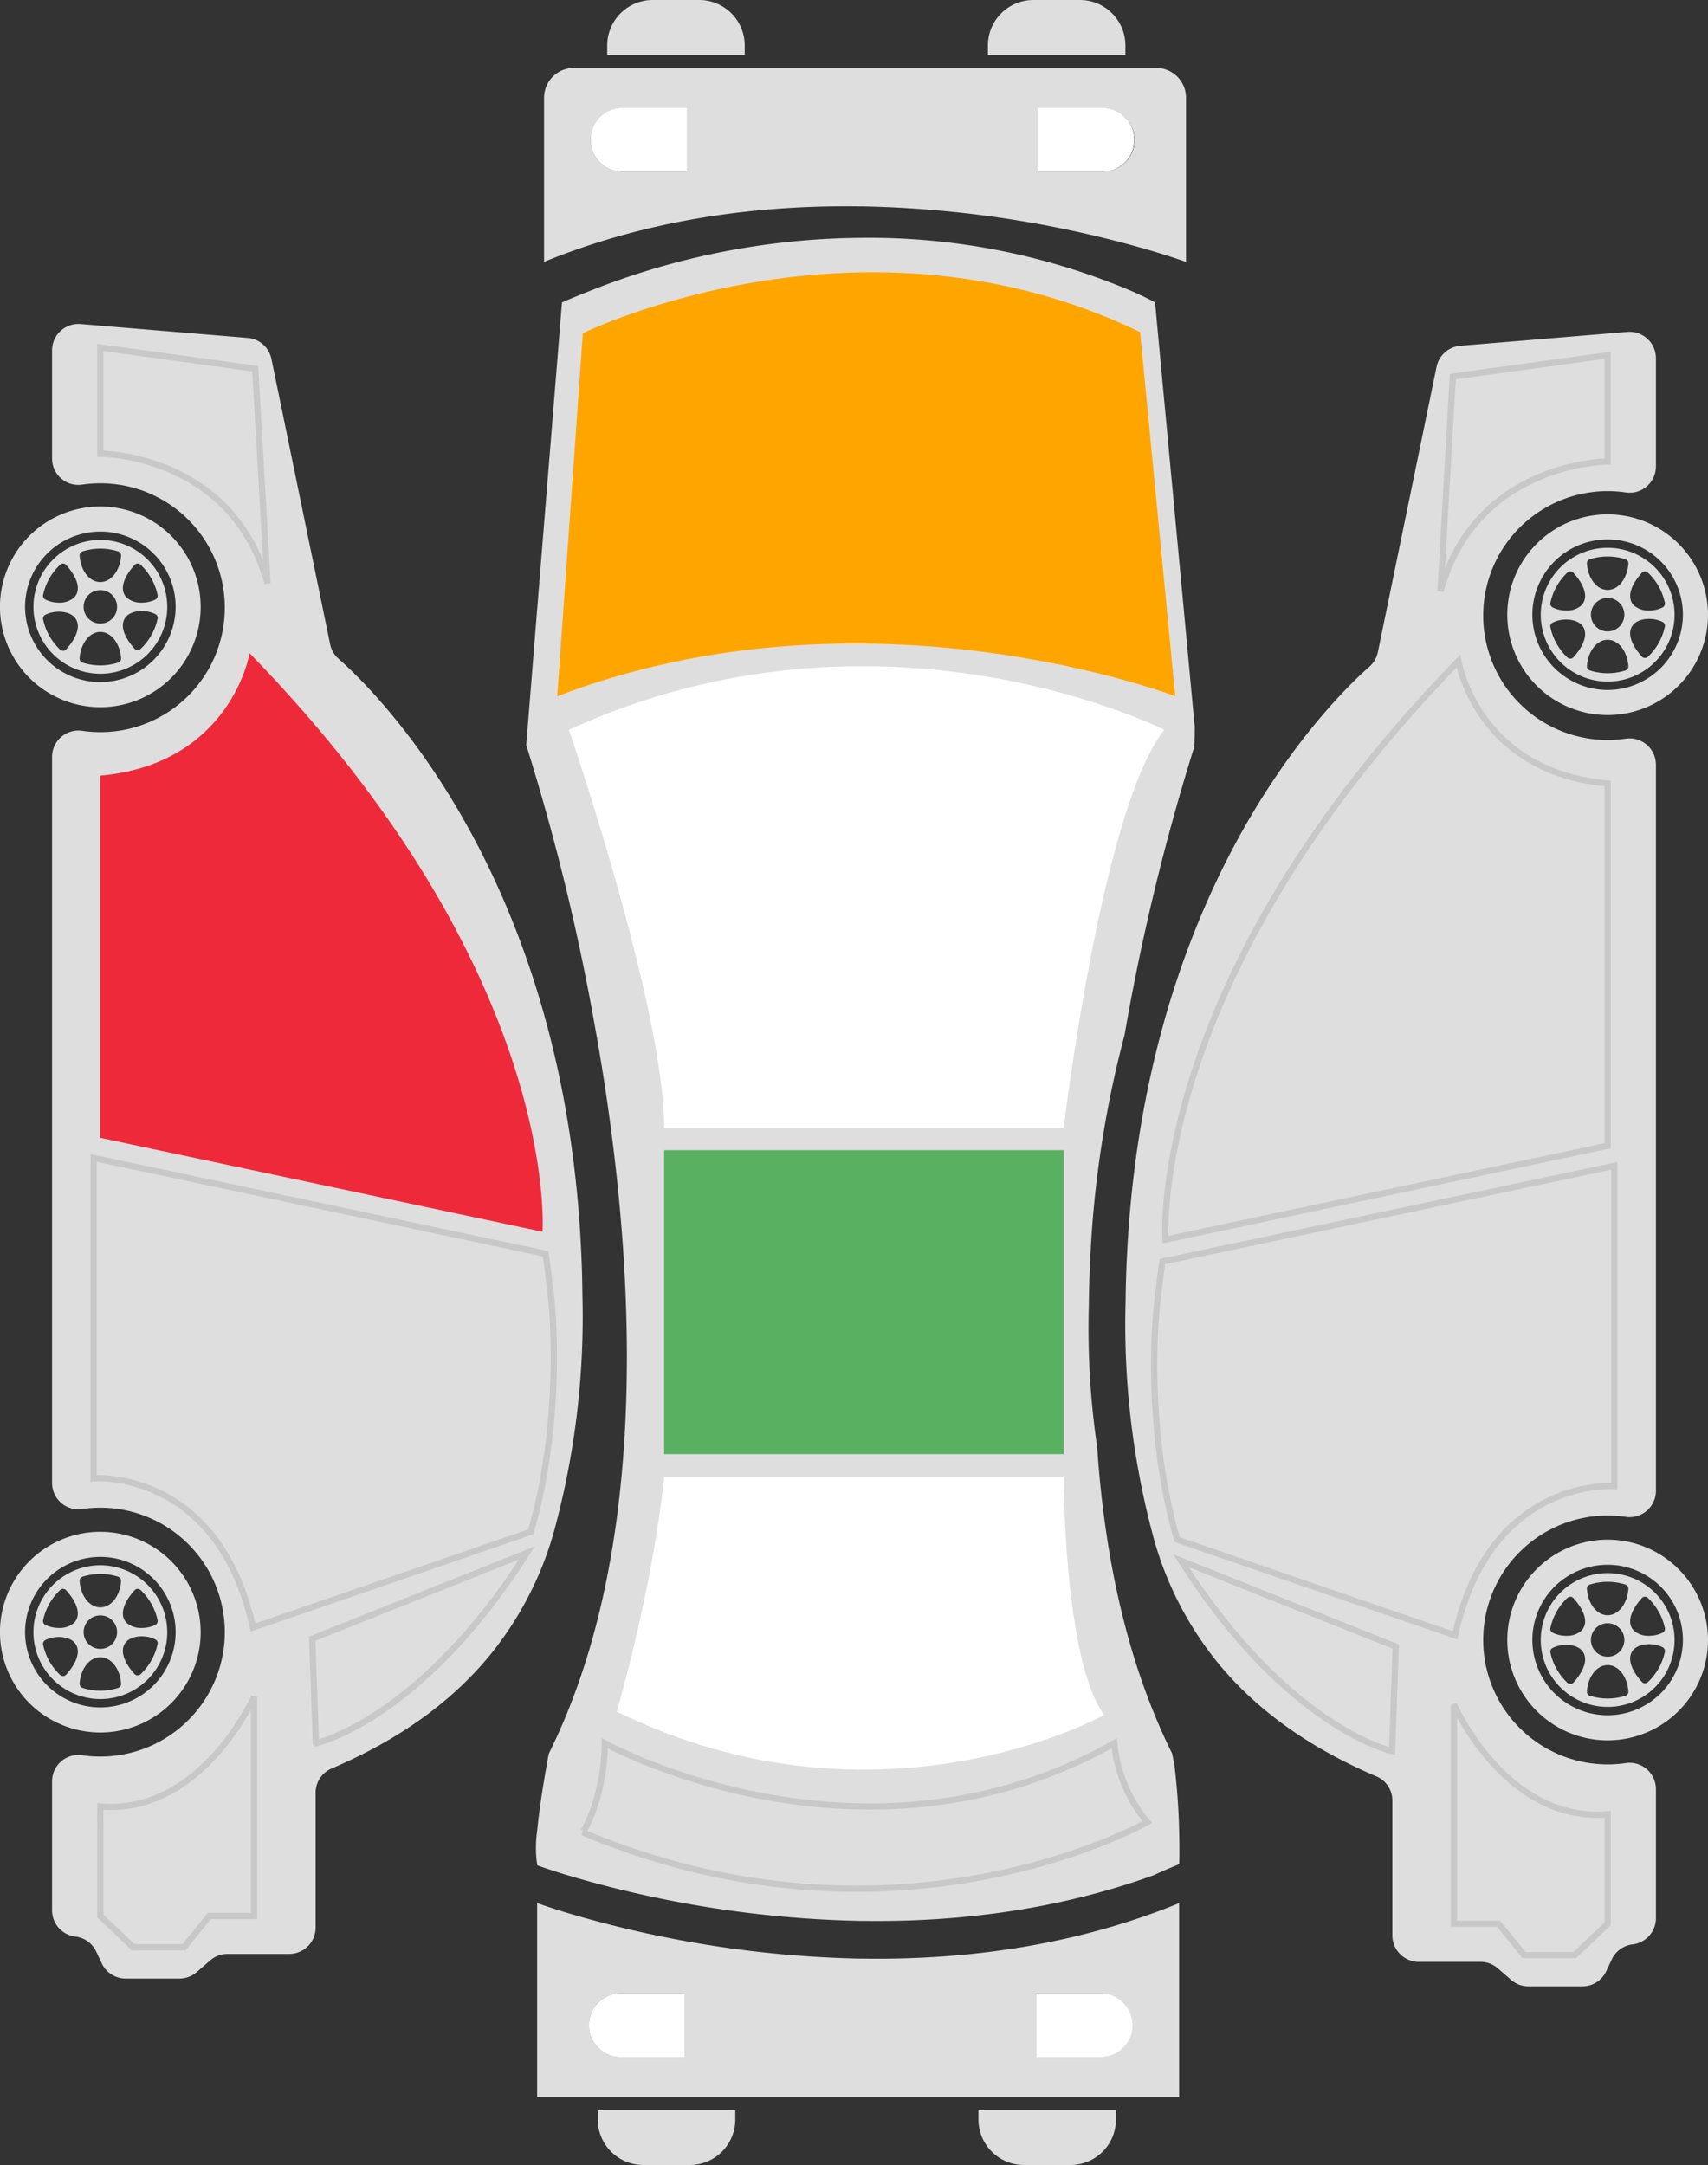<svg xmlns="http://www.w3.org/2000/svg" width="272.594" height="345.539" viewBox="0 0 272.594 345.539">
  <rect x="0" y="0" width="272.594" height="345.539" fill="#333333" stroke="none"/>
  <g id="Group_13780" data-name="Group 13780" transform="translate(-697.973 -458.955)">
    <path id="Path_72630" data-name="Path 72630" d="M874.4,568.586c-.012.723-.012,1.433-.048,2.156,0,.325-.024.662-.036.988A358.791,358.791,0,0,0,863.195,617.7a169.184,169.184,0,0,0-5.48,35.855c-.12,2.373-.193,4.806-.217,7.275a129.817,129.817,0,0,0,1.325,22.619c1.168,17.343,4.709,34.325,11.972,48.935,0,0,.157.747.373,1.951q.434,3.631.626,7.287c.048.9.084,1.819.108,2.722.036,1.578.06,3.156.036,4.733l-.019.935-.463.222c-1.291.534-2.271.936-3.532,1.537-.029.013.026-.013,0,0-15.838,5.745-32.082,7.544-46.607,7.315-.169.012-.337,0-.518,0a176.532,176.532,0,0,1-46.526-7.287.171.171,0,0,1-.072-.024c-3.035-.915-4.709-1.542-4.709-1.542-.012-.048-.036-.1-.048-.145a18.422,18.422,0,0,1,0-5.311c.1-1.012.217-2.084.361-3.156.373-2.854.867-5.709,1.18-7.479v-.012c.193-1.084.325-1.746.325-1.746,7.275-14.609,10.8-31.591,11.984-48.935,1.566-22.86-.952-46.345-4.4-65.869,0-.012,0-.012-.012-.024a359.359,359.359,0,0,0-11.081-45.827c-.06-.193-.1-.289-.1-.289l.06-.7,1.662-20.668,3.987-49.3c1.313-.566,2.626-1.108,3.914-1.614a.16.16,0,0,1,.084-.036,119.484,119.484,0,0,1,43.647-8.648,107.411,107.411,0,0,1,43.635,8.648.4.4,0,0,1,.072.036c2.168.976,3.3,1.614,3.3,1.614l4.613,49.3Z" transform="translate(14.254 6.443)" fill="#dedede"/>
    <path id="Path_72631" data-name="Path 72631" d="M771.814,562.707l4.086-57.945s44.314-21.768,88.94-.181l5.61,58.126S821.239,543.773,771.814,562.707Z" transform="translate(15.093 7.374)" fill="orange"/>
    <path id="Path_72632" data-name="Path 72632" d="M867.622,712.716c-.024.012-.048.012-.072.024-15.838,5.745-32,7.515-46.526,7.287-.169.012-.337,0-.518,0a176.535,176.535,0,0,1-46.526-7.287.172.172,0,0,1-.072-.024c-3.035-.915-4.709-1.542-4.709-1.542-.012-.048-.036-.1-.048-.144v31.1H871.608V711.175C870.284,711.716,868.959,712.234,867.622,712.716Zm-74.89,23.028h-10.3a5.083,5.083,0,0,1,0-10.165h10.3Zm66.35,0h-10.3V725.579h10.3a5.083,5.083,0,0,1,0,10.165Z" transform="translate(14.549 51.524)" fill="#dedede"/>
    <path id="Path_72633" data-name="Path 72633" d="M781.043,723.11h10.3v10.165h-10.3a5.083,5.083,0,0,1,0-10.165Z" transform="translate(15.941 53.994)" fill="#dedede"/>
    <path id="Path_72634" data-name="Path 72634" d="M850.65,728.193a5.084,5.084,0,0,1-5.083,5.083h-10.3V723.11h10.3A5.084,5.084,0,0,1,850.65,728.193Z" transform="translate(28.064 53.994)" fill="#dedede"/>
    <path id="Path_72635" data-name="Path 72635" d="M850.65,728.193a5.084,5.084,0,0,1-5.083,5.083h-10.3V723.11h10.3A5.084,5.084,0,0,1,850.65,728.193Z" transform="translate(28.064 53.994)" fill="#fff"/>
    <path id="Path_72636" data-name="Path 72636" d="M791.34,723.11v10.165h-10.3a5.083,5.083,0,0,1,0-10.165Z" transform="translate(15.941 53.994)" fill="#fff"/>
    <path id="Rectangle_4258" data-name="Rectangle 4258" d="M7.259,0h7.428a7.259,7.259,0,0,1,7.259,7.259V8.743a0,0,0,0,1,0,0H0a0,0,0,0,1,0,0V7.259A7.259,7.259,0,0,1,7.259,0Z" transform="translate(876.078 804.494) rotate(180)" fill="#dedede"/>
    <path id="Rectangle_4259" data-name="Rectangle 4259" d="M7.259,0h7.428a7.259,7.259,0,0,1,7.259,7.259V8.743a0,0,0,0,1,0,0H0a0,0,0,0,1,0,0V7.259A7.259,7.259,0,0,1,7.259,0Z" transform="translate(815.323 804.494) rotate(180)" fill="#dedede"/>
    <path id="Path_72637" data-name="Path 72637" d="M774.055,497.368c.024-.012.048-.012.072-.024,15.838-5.745,32-7.515,46.526-7.287.169-.012.337,0,.518,0a176.535,176.535,0,0,1,46.526,7.287.172.172,0,0,1,.072.024c3.035.915,4.709,1.542,4.709,1.542.012.048.036.1.048.144v-26.34a4.757,4.757,0,0,0-4.757-4.757H774.825a4.758,4.758,0,0,0-4.757,4.757v26.2C771.393,498.368,772.718,497.85,774.055,497.368Zm74.89-23.028h10.078a5.231,5.231,0,0,1,5.278,4.583,5.084,5.084,0,0,1-5.058,5.582h-10.3Zm-66.13,0h10.077v10.165h-10.3a5.084,5.084,0,0,1-5.059-5.582A5.232,5.232,0,0,1,782.814,474.34Z" transform="translate(14.736 1.84)" fill="#dedede"/>
    <path id="Path_72638" data-name="Path 72638" d="M845.856,483.422h-10.3V473.257h10.3a5.083,5.083,0,0,1,0,10.165Z" transform="translate(28.122 2.923)" fill="#dedede"/>
    <path id="Path_72639" data-name="Path 72639" d="M776.248,478.34a5.084,5.084,0,0,1,5.083-5.083h10.3v10.165h-10.3A5.084,5.084,0,0,1,776.248,478.34Z" transform="translate(15.999 2.923)" fill="#dedede"/>
    <path id="Path_72640" data-name="Path 72640" d="M776.248,478.34a5.084,5.084,0,0,1,5.083-5.083h10.3v10.165h-10.3A5.084,5.084,0,0,1,776.248,478.34Z" transform="translate(15.999 2.923)" fill="#fff"/>
    <path id="Path_72641" data-name="Path 72641" d="M835.558,483.422V473.257h10.3a5.083,5.083,0,0,1,0,10.165Z" transform="translate(28.122 2.923)" fill="#fff"/>
    <path id="Rectangle_4260" data-name="Rectangle 4260" d="M7.259,0h7.428a7.259,7.259,0,0,1,7.259,7.259V8.743a0,0,0,0,1,0,0H0a0,0,0,0,1,0,0V7.259A7.259,7.259,0,0,1,7.259,0Z" transform="translate(794.883 458.955)" fill="#dedede"/>
    <path id="Rectangle_4261" data-name="Rectangle 4261" d="M7.259,0h7.428a7.259,7.259,0,0,1,7.259,7.259V8.743a0,0,0,0,1,0,0H0a0,0,0,0,1,0,0V7.259A7.259,7.259,0,0,1,7.259,0Z" transform="translate(855.639 458.955)" fill="#dedede"/>
    <path id="Path_72642" data-name="Path 72642" d="M725.21,765.963h-8.592a4.215,4.215,0,0,1-3.813-2.42l-.889-1.892a4.213,4.213,0,0,0-3.321-2.392h0a4.215,4.215,0,0,1-3.722-4.184V734.482a4.2,4.2,0,0,1,4.816-4.161,19.861,19.861,0,1,0,0-39.3,4.2,4.2,0,0,1-4.816-4.161V570.984a4.2,4.2,0,0,1,4.816-4.161,19.861,19.861,0,1,0,0-39.3,4.2,4.2,0,0,1-4.816-4.161V506.1a4.213,4.213,0,0,1,4.561-4.2l26.67,2.215a4.213,4.213,0,0,1,3.778,3.349l9.369,45.541a4.176,4.176,0,0,0,1.338,2.308c3.2,2.82,13.229,12.463,22.308,29.974,7.889,15.224,15.067,36.4,16.4,64.195.12,2.373.193,4.806.217,7.275a130.5,130.5,0,0,1-4.541,37.866,54.556,54.556,0,0,1-10.31,19.836c-6.1,7.393-14.423,13.394-25.2,17.984a4.19,4.19,0,0,0-2.529,3.858v21.52a4.213,4.213,0,0,1-4.213,4.212h-9.848a4.216,4.216,0,0,0-2.759,1.03l-2.154,1.867A4.207,4.207,0,0,1,725.21,765.963Z" transform="translate(1.411 8.776)" fill="#dedede"/>
    <path id="Path_72643" data-name="Path 72643" d="M710.385,663.522V612.407l72.133,15.285c.293,2.017.426,3.247.565,4.425.142,1.2.311,2.452.413,3.66.4,4.773,1.239,20.413-3.337,36.292L735.81,687.345C730.185,661.92,710.385,663.522,710.385,663.522Z" transform="translate(2.537 31.366)" fill="none" stroke="#000" stroke-miterlimit="10" stroke-width="1" opacity="0.1"/>
    <path id="Path_72644" data-name="Path 72644" d="M735.091,545.518s-2.944,17.664-23.821,19.538v57.811l70.569,14.988S784.873,596.638,735.091,545.518Z" transform="translate(2.718 17.693)" fill="#ee2a3a"/>
    <path id="Path_72645" data-name="Path 72645" d="M773.607,664.743l-34.255,13.692.583,16.688S756.6,691.466,773.607,664.743Z" transform="translate(8.458 42.063)" fill="none" stroke="#000" stroke-width="1" opacity="0.1"/>
    <path id="Path_72646" data-name="Path 72646" d="M735.983,508.389,711.27,505V521.95s20.966,0,26.676,20.7Z" transform="translate(2.718 9.411)" fill="none" stroke="#000" stroke-width="1" opacity="0.1"/>
    <path id="Path_72647" data-name="Path 72647" d="M711.27,718.786l5.264,5h8.074l4.059-5H735.8V683.814s-8.386,18.914-24.535,17.487Z" transform="translate(2.718 45.961)" fill="none" stroke="#000" stroke-width="1" opacity="0.1"/>
    <path id="Path_72648" data-name="Path 72648" d="M911.443,767h8.592a4.214,4.214,0,0,0,3.813-2.42l.889-1.892a4.214,4.214,0,0,1,3.322-2.392h0a4.214,4.214,0,0,0,3.72-4.184V735.521a4.2,4.2,0,0,0-4.815-4.161,19.861,19.861,0,1,1,0-39.3,4.2,4.2,0,0,0,4.815-4.161V572.024a4.2,4.2,0,0,0-4.815-4.161,19.861,19.861,0,1,1,0-39.3,4.2,4.2,0,0,0,4.815-4.161V507.143a4.213,4.213,0,0,0-4.561-4.2l-26.67,2.215a4.212,4.212,0,0,0-3.777,3.349L887.4,554.05a4.19,4.19,0,0,1-1.338,2.308c-3.2,2.819-13.23,12.463-22.309,29.974-7.889,15.224-15.067,36.4-16.4,64.195-.12,2.373-.193,4.806-.217,7.275a130.493,130.493,0,0,0,4.541,37.866,54.556,54.556,0,0,0,10.31,19.837c6.1,7.393,14.424,13.394,25.2,17.984a4.188,4.188,0,0,1,2.529,3.858v21.52a4.213,4.213,0,0,0,4.213,4.212h9.848a4.214,4.214,0,0,1,2.759,1.03l2.153,1.867A4.21,4.21,0,0,0,911.443,767Z" transform="translate(30.476 8.988)" fill="#dedede"/>
    <path id="Path_72649" data-name="Path 72649" d="M924.357,664.562V613.447l-72.134,15.285c-.292,2.017-.426,3.247-.565,4.425-.142,1.2-.31,2.452-.412,3.66-.406,4.773-1.241,20.413,3.336,36.292l44.35,15.275C904.557,662.96,924.357,664.562,924.357,664.562Z" transform="translate(31.261 31.578)" fill="none" stroke="#000" stroke-miterlimit="10" stroke-width="1" opacity="0.1"/>
    <path id="Path_72650" data-name="Path 72650" d="M899.169,546.558s2.945,17.664,23.821,19.538v57.811L852.42,638.895S849.387,597.678,899.169,546.558Z" transform="translate(31.562 17.906)" fill="none" stroke="#000" stroke-width="1" opacity="0.1"/>
    <path id="Path_72651" data-name="Path 72651" d="M854.485,665.783l34.254,13.692-.583,16.688S871.486,692.506,854.485,665.783Z" transform="translate(31.991 42.276)" fill="none" stroke="#000" stroke-width="1" opacity="0.1"/>
    <path id="Path_72652" data-name="Path 72652" d="M890.821,509.429l24.713-3.39V522.99s-20.965,0-26.675,20.7Z" transform="translate(39.017 9.624)" fill="none" stroke="#000" stroke-width="1" opacity="0.1"/>
    <path id="Path_72653" data-name="Path 72653" d="M915.171,719.826l-5.263,5h-8.074l-4.059-5h-7.137V684.854s8.386,18.914,24.534,17.487Z" transform="translate(39.381 46.174)" fill="none" stroke="#000" stroke-width="1" opacity="0.1"/>
    <rect id="Rectangle_4262" data-name="Rectangle 4262" width="63.768" height="48.511" transform="translate(803.968 642.524)" fill="#59b061"/>
    <path id="Path_72654" data-name="Path 72654" d="M773.361,557.389s15.2,44.251,15.2,63.521h63.767s6.067-51.031,16.059-63.521C868.386,557.389,823.223,534.55,773.361,557.389Z" transform="translate(15.409 18.045)" fill="#fff"/>
    <path id="Path_72655" data-name="Path 72655" d="M787.263,654.667H851.03s0,29.262,6.469,38c0,0-35.864,19.985-77.795-.535C779.7,692.137,785.413,672.688,787.263,654.667Z" transform="translate(16.706 40.004)" fill="#fff"/>
    <path id="Path_72656" data-name="Path 72656" d="M778.714,689.967s40.985,22.71,81.31,0a22.976,22.976,0,0,0,5.263,12.574s-39.917,22.794-90.081,1.651C775.207,704.192,778.59,699.027,778.714,689.967Z" transform="translate(15.787 47.219)" fill="none" stroke="#000" stroke-width="1" opacity="0.1"/>
    <g id="Group_13770" data-name="Group 13770" transform="translate(938.535 541.047)">
      <g id="Group_13769" data-name="Group 13769">
        <g id="Group_13768" data-name="Group 13768">
          <path id="Path_72657" data-name="Path 72657" d="M912.819,531.548A10.677,10.677,0,1,0,923.5,542.225,10.689,10.689,0,0,0,912.819,531.548Zm5.462,3.988a.668.668,0,0,1,.47-.219.659.659,0,0,1,.485.182,9.294,9.294,0,0,1,2.718,4.824.669.669,0,0,1-.347.734,4.812,4.812,0,0,1-2.172.5,3.475,3.475,0,0,1-2.417-.809C915.887,539.616,916.359,537.669,918.281,535.536Zm-10.924,13.482a.669.669,0,0,1-.47.22h-.026a.672.672,0,0,1-.459-.183,9.292,9.292,0,0,1-2.718-4.825.667.667,0,0,1,.347-.732c1.5-.777,3.649-.632,4.589.308C909.749,544.937,909.278,546.886,907.357,549.018Zm1.262-8.271a3.476,3.476,0,0,1-2.417.809,4.814,4.814,0,0,1-2.172-.5.669.669,0,0,1-.347-.734A9.294,9.294,0,0,1,906.4,535.5a.643.643,0,0,1,.485-.182.663.663,0,0,1,.469.219C909.279,537.669,909.75,539.616,908.619,540.747Zm7.043,10.376a9.32,9.32,0,0,1-5.687,0,.668.668,0,0,1-.465-.682c.167-2.4,1.59-4.213,3.308-4.213s3.141,1.811,3.308,4.213A.668.668,0,0,1,915.663,551.123Zm-5.512-8.9a2.669,2.669,0,1,1,2.669,2.669A2.672,2.672,0,0,1,910.15,542.225Zm5.977-8.163c-.167,2.4-1.59,4.212-3.308,4.212s-3.141-1.811-3.308-4.212a.667.667,0,0,1,.464-.682,9.346,9.346,0,0,1,5.69,0A.667.667,0,0,1,916.128,534.062Zm5.827,10.064a9.293,9.293,0,0,1-2.718,4.825.671.671,0,0,1-.459.182h-.026a.673.673,0,0,1-.47-.219c-1.922-2.133-2.394-4.082-1.262-5.213.939-.939,3.083-1.083,4.589-.307A.667.667,0,0,1,921.954,544.126Z" transform="translate(-896.803 -526.209)" fill="#dedede"/>
          <path id="Path_72658" data-name="Path 72658" d="M913.725,527.115a16.016,16.016,0,1,0,16.016,16.016A16.034,16.034,0,0,0,913.725,527.115Zm0,28.028a12.012,12.012,0,1,1,12.011-12.011A12.025,12.025,0,0,1,913.725,555.143Z" transform="translate(-897.709 -527.115)" fill="#dedede"/>
        </g>
      </g>
    </g>
    <g id="Group_13773" data-name="Group 13773" transform="translate(938.535 704.688)">
      <g id="Group_13772" data-name="Group 13772">
        <g id="Group_13771" data-name="Group 13771">
          <path id="Path_72659" data-name="Path 72659" d="M912.819,667.416A10.678,10.678,0,1,0,923.5,678.094,10.69,10.69,0,0,0,912.819,667.416Zm5.462,3.989a.668.668,0,0,1,.955-.039,9.3,9.3,0,0,1,2.718,4.825.667.667,0,0,1-.347.732,4.8,4.8,0,0,1-2.172.5,3.47,3.47,0,0,1-2.417-.809C915.887,675.486,916.359,673.537,918.281,671.405Zm-10.924,13.482a.669.669,0,0,1-.47.22h-.026a.67.67,0,0,1-.459-.182,9.3,9.3,0,0,1-2.718-4.825.669.669,0,0,1,.347-.734c1.5-.776,3.649-.631,4.589.308C909.749,680.807,909.278,682.754,907.357,684.887Zm1.262-8.272a3.47,3.47,0,0,1-2.417.809,4.8,4.8,0,0,1-2.172-.5.667.667,0,0,1-.347-.732,9.3,9.3,0,0,1,2.718-4.825.653.653,0,0,1,.485-.182.664.664,0,0,1,.469.22C909.279,673.537,909.75,675.486,908.619,676.615Zm7.043,10.377a9.319,9.319,0,0,1-5.687,0,.669.669,0,0,1-.465-.682c.167-2.4,1.59-4.213,3.308-4.213s3.141,1.811,3.308,4.213A.669.669,0,0,1,915.663,686.992Zm-5.512-8.9a2.669,2.669,0,1,1,2.669,2.669A2.672,2.672,0,0,1,910.15,678.094Zm5.977-8.165c-.167,2.4-1.59,4.212-3.308,4.212s-3.141-1.81-3.308-4.212a.668.668,0,0,1,.464-.682,9.363,9.363,0,0,1,5.69,0A.668.668,0,0,1,916.128,669.93Zm5.827,10.064a9.3,9.3,0,0,1-2.718,4.826.671.671,0,0,1-.459.182h-.026a.669.669,0,0,1-.47-.22c-1.922-2.132-2.394-4.081-1.262-5.211.939-.941,3.083-1.083,4.589-.308A.668.668,0,0,1,921.954,679.994Z" transform="translate(-896.803 -662.078)" fill="#dedede"/>
          <path id="Path_72660" data-name="Path 72660" d="M913.725,662.984A16.016,16.016,0,1,0,929.741,679,16.033,16.033,0,0,0,913.725,662.984Zm0,28.028A12.012,12.012,0,1,1,925.737,679,12.025,12.025,0,0,1,913.725,691.012Z" transform="translate(-897.709 -662.984)" fill="#dedede"/>
        </g>
      </g>
    </g>
    <g id="Group_13776" data-name="Group 13776" transform="translate(697.973 703.435)">
      <g id="Group_13775" data-name="Group 13775">
        <g id="Group_13774" data-name="Group 13774">
          <path id="Path_72661" data-name="Path 72661" d="M713.082,666.376a10.678,10.678,0,1,0,10.678,10.678A10.69,10.69,0,0,0,713.082,666.376Zm5.463,3.989a.667.667,0,0,1,.954-.039,9.3,9.3,0,0,1,2.72,4.825.669.669,0,0,1-.347.732,4.8,4.8,0,0,1-2.172.5,3.475,3.475,0,0,1-2.418-.809C716.151,674.445,716.623,672.5,718.545,670.365ZM707.62,683.847a.667.667,0,0,1-.47.22h-.025a.669.669,0,0,1-.459-.182,9.3,9.3,0,0,1-2.72-4.825.671.671,0,0,1,.347-.733c1.5-.776,3.649-.631,4.59.308C710.013,679.767,709.541,681.714,707.62,683.847Zm1.263-8.272a3.475,3.475,0,0,1-2.418.809,4.8,4.8,0,0,1-2.172-.5.667.667,0,0,1-.347-.732,9.3,9.3,0,0,1,2.72-4.825.648.648,0,0,1,.484-.182.667.667,0,0,1,.47.22C709.542,672.5,710.014,674.445,708.883,675.575Zm7.043,10.377a9.324,9.324,0,0,1-5.688,0,.669.669,0,0,1-.464-.682c.166-2.4,1.589-4.213,3.307-4.213s3.142,1.811,3.309,4.213A.669.669,0,0,1,715.927,685.952Zm-5.514-8.9a2.67,2.67,0,1,1,2.669,2.669A2.673,2.673,0,0,1,710.413,677.054Zm5.977-8.165c-.166,2.4-1.589,4.212-3.309,4.212s-3.141-1.81-3.307-4.212a.668.668,0,0,1,.463-.682,9.367,9.367,0,0,1,5.691,0A.668.668,0,0,1,716.391,668.89Zm5.828,10.064a9.3,9.3,0,0,1-2.72,4.826.669.669,0,0,1-.459.182h-.025a.667.667,0,0,1-.47-.22c-1.922-2.132-2.394-4.081-1.263-5.211.941-.941,3.084-1.083,4.59-.308A.67.67,0,0,1,722.219,678.954Z" transform="translate(-697.067 -661.038)" fill="#dedede"/>
          <path id="Path_72662" data-name="Path 72662" d="M713.988,661.944A16.016,16.016,0,1,0,730,677.96,16.033,16.033,0,0,0,713.988,661.944Zm0,28.028A12.012,12.012,0,1,1,726,677.96,12.025,12.025,0,0,1,713.988,689.972Z" transform="translate(-697.973 -661.944)" fill="#dedede"/>
        </g>
      </g>
    </g>
    <g id="Group_13779" data-name="Group 13779" transform="translate(697.973 539.794)">
      <g id="Group_13778" data-name="Group 13778">
        <g id="Group_13777" data-name="Group 13777">
          <path id="Path_72663" data-name="Path 72663" d="M713.082,530.508a10.677,10.677,0,1,0,10.678,10.677A10.689,10.689,0,0,0,713.082,530.508Zm5.463,3.988a.666.666,0,0,1,.47-.219.656.656,0,0,1,.484.182,9.3,9.3,0,0,1,2.72,4.824.671.671,0,0,1-.347.733,4.814,4.814,0,0,1-2.172.5,3.481,3.481,0,0,1-2.418-.809C716.151,538.576,716.623,536.628,718.545,534.5ZM707.62,547.978a.667.667,0,0,1-.47.22h-.025a.67.67,0,0,1-.459-.183,9.3,9.3,0,0,1-2.72-4.825.668.668,0,0,1,.347-.732c1.5-.777,3.649-.632,4.59.308C710.013,543.9,709.541,545.846,707.62,547.978Zm1.263-8.271a3.481,3.481,0,0,1-2.418.809,4.818,4.818,0,0,1-2.172-.5.669.669,0,0,1-.347-.733,9.3,9.3,0,0,1,2.72-4.824.639.639,0,0,1,.484-.182.666.666,0,0,1,.47.219C709.542,536.628,710.014,538.576,708.883,539.707Zm7.043,10.376a9.323,9.323,0,0,1-5.688,0,.668.668,0,0,1-.464-.682c.166-2.4,1.589-4.213,3.307-4.213s3.142,1.811,3.309,4.213A.668.668,0,0,1,715.927,550.083Zm-5.514-8.9a2.67,2.67,0,1,1,2.669,2.669A2.673,2.673,0,0,1,710.413,541.185Zm5.977-8.165c-.166,2.4-1.589,4.213-3.309,4.213s-3.141-1.811-3.307-4.213a.667.667,0,0,1,.463-.68,9.35,9.35,0,0,1,5.691,0A.667.667,0,0,1,716.391,533.02Zm5.828,10.065a9.3,9.3,0,0,1-2.72,4.825.668.668,0,0,1-.459.182h-.025a.67.67,0,0,1-.47-.219c-1.922-2.133-2.394-4.082-1.263-5.213.941-.939,3.084-1.083,4.59-.307A.668.668,0,0,1,722.219,543.086Z" transform="translate(-697.067 -525.169)" fill="#dedede"/>
          <path id="Path_72664" data-name="Path 72664" d="M713.988,526.075A16.016,16.016,0,1,0,730,542.091,16.033,16.033,0,0,0,713.988,526.075Zm0,28.028A12.012,12.012,0,1,1,726,542.091,12.025,12.025,0,0,1,713.988,554.1Z" transform="translate(-697.973 -526.075)" fill="#dedede"/>
        </g>
      </g>
    </g>
  </g>
</svg>
